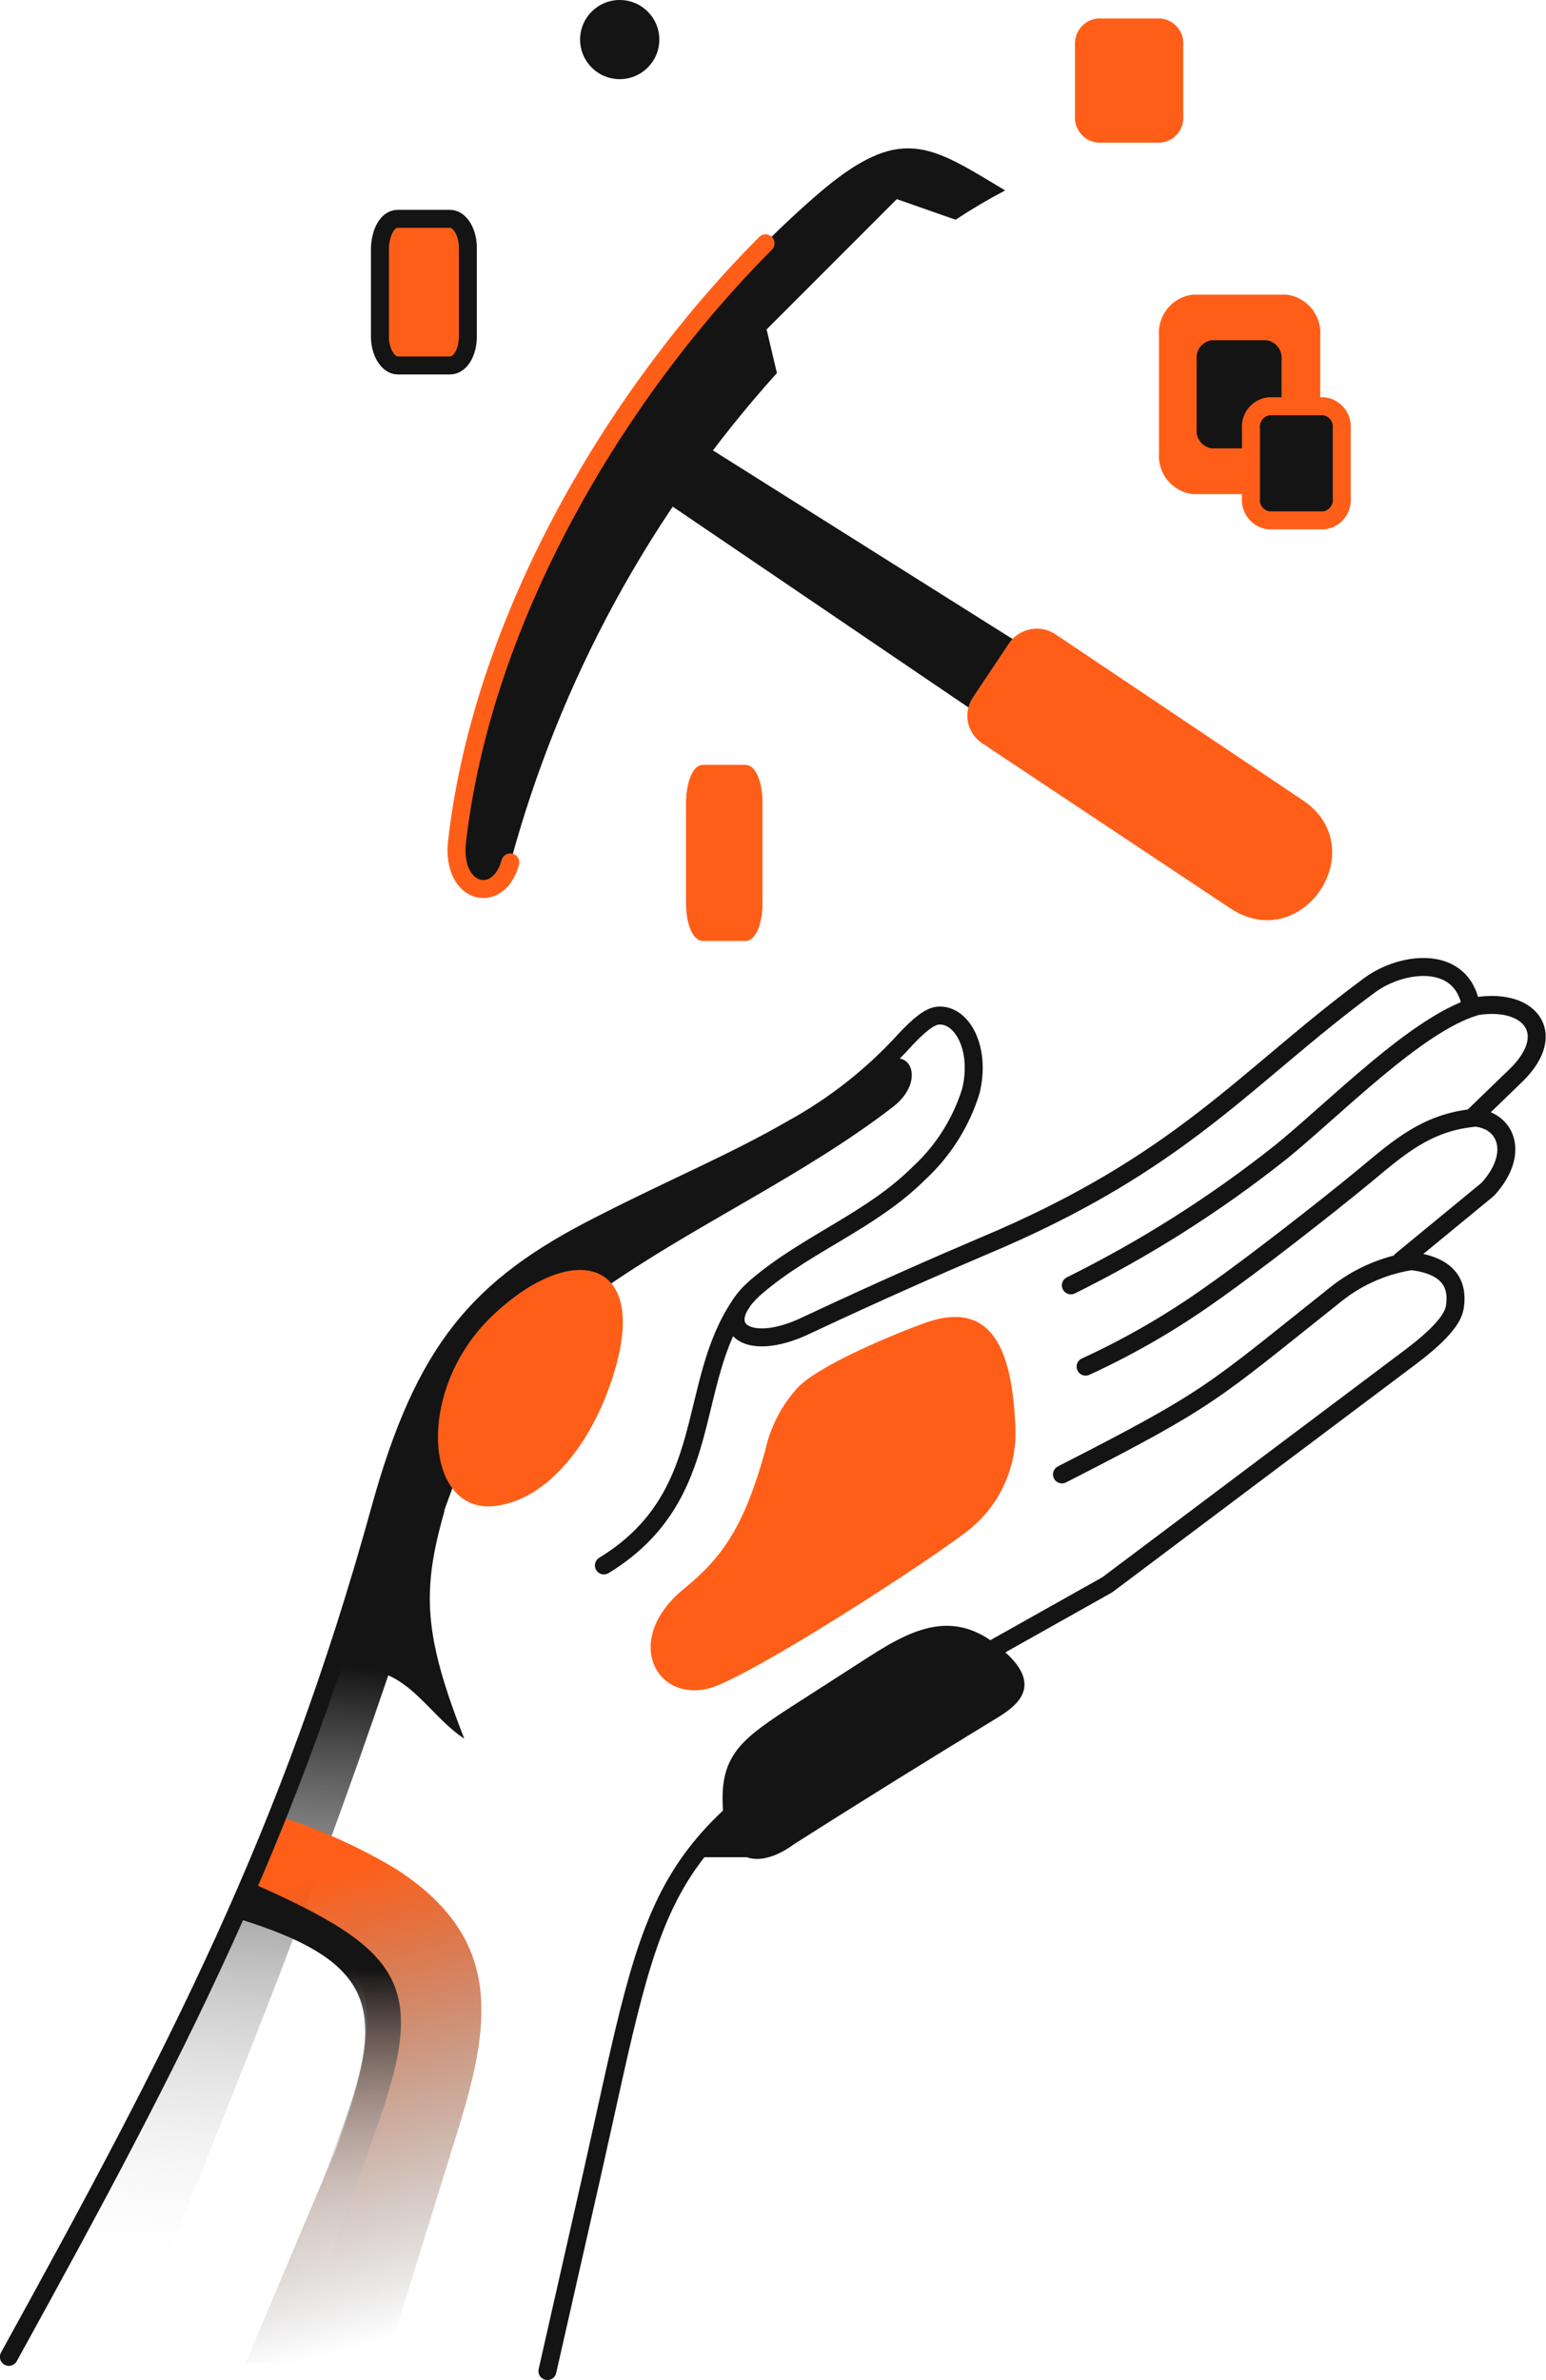 <svg width="258" height="397" viewBox="0 0 258 397" fill="none" xmlns="http://www.w3.org/2000/svg">
<g clip-path="url(#clip0_705_20502)">
<path fill-rule="evenodd" clip-rule="evenodd" d="M1.482 393.152L20.838 393.655C37.348 353.478 51.813 317.802 65.063 278.691C69.717 264.953 72.918 255.005 75.942 247.071C81.87 231.971 86.731 224.954 100.129 215.391C115.928 204.289 133.891 196.295 149.038 184.63C154.966 180.041 151.557 173.438 146.311 178.175C142.015 182.123 137.246 185.524 132.112 188.301C122.36 193.926 112.401 198.012 99.981 204.377C79.854 214.651 70.784 225.102 63.433 251.749C48.405 306.196 29.582 342.198 1.482 393.152Z" fill="url(#paint0_linear_705_20502)"/>
<path fill-rule="evenodd" clip-rule="evenodd" d="M40.965 394.217L64.204 394.779L76.712 354.366C82.255 336.394 83.322 322.923 66.16 311.821C59.94 308.078 53.292 305.096 46.359 302.938C44.077 308.86 44.077 308.475 41.557 314.219C64.441 325.795 64.589 335.358 56.023 358.629L40.965 394.217Z" fill="url(#paint1_linear_705_20502)"/>
<path fill-rule="evenodd" clip-rule="evenodd" d="M42.506 394.217L48.642 394.394L62.603 355.668C71.495 331.095 67.612 325.38 41.676 313.952C40.224 317.475 40.698 316.321 39.157 319.874C62.277 326.89 64.589 334.677 57.208 354.662L42.506 394.217Z" fill="url(#paint2_linear_705_20502)"/>
<path d="M1.482 393.151C29.582 342.197 48.405 306.195 63.433 251.807C70.784 225.161 79.854 214.65 99.981 204.436C112.401 198.071 122.36 193.985 132.112 188.36C139.286 184.43 145.749 179.326 151.231 173.26C153.276 171.128 155.085 169.5 156.626 169.411C160.539 169.174 163.74 174.888 162.021 181.994C160.403 187.218 157.439 191.925 153.425 195.643C145.421 203.637 134.869 207.308 126.392 214.502C118.537 221.105 124.346 226.079 134.721 221.016C147.378 215.095 156.389 211.157 163.888 207.959C197.324 193.985 207.728 179.714 228.566 164.348C234.109 160.262 244.187 159.226 245.491 168.019C255.036 166.006 260.312 172.194 253.079 179.3L245.728 186.405C251.301 186.583 253.821 192.327 248.278 198.396L233.872 210.239C241.164 210.565 243.535 213.644 242.764 218.144C242.171 221.579 235.976 225.901 233.279 227.944L184.785 264.361C174.263 270.282 163.71 276.203 153.158 282.125C108.281 307.35 110 313.005 98.795 362.715L91.355 395.52" stroke="#141414" stroke-width="3" stroke-linecap="round" stroke-linejoin="round"/>
<path d="M246.054 167.96C236.332 170.921 222.667 184.954 213.834 192.119C202.948 200.771 191.174 208.244 178.709 214.413" stroke="#141414" stroke-width="3" stroke-linecap="round" stroke-linejoin="round"/>
<path d="M245.728 186.494C238.051 187.323 233.457 191.379 227.943 195.968C221.244 201.505 209.062 210.979 202.511 215.568C195.812 220.378 188.665 224.532 181.169 227.973" stroke="#141414" stroke-width="3" stroke-linecap="round" stroke-linejoin="round"/>
<path d="M236.243 210.269C231.296 210.896 226.623 212.896 222.756 216.042C202.007 232.533 202.333 233.125 177.227 245.945" stroke="#141414" stroke-width="3" stroke-linecap="round" stroke-linejoin="round"/>
<path d="M123.753 217.345C114.268 230.846 119.752 249.527 100.781 261.133" stroke="#141414" stroke-width="3" stroke-miterlimit="10" stroke-linecap="round"/>
<path fill-rule="evenodd" clip-rule="evenodd" d="M74.222 251.896C70.369 265.279 70.636 272.621 77.483 290.03C72.029 286.448 68.739 279.727 61.951 278.602L65.063 261.46L74.222 251.896Z" fill="#141414"/>
<path fill-rule="evenodd" clip-rule="evenodd" d="M121.234 302.761C120.315 293.612 123.516 290.918 131.282 285.796L145.095 276.914C153.425 271.526 160.153 268.654 168.157 276.677C172.573 281.148 169.965 283.842 166.111 286.152C154.759 293.08 143.554 300.008 132.261 307.202C128.437 310.044 122.123 312.087 121.234 302.761Z" fill="#141414" stroke="#141414" stroke-miterlimit="10"/>
<path fill-rule="evenodd" clip-rule="evenodd" d="M121.412 304.063L124.909 309.304H116.076L121.412 304.063Z" fill="#141414" stroke="#141414" stroke-linecap="round" stroke-linejoin="round"/>
<path fill-rule="evenodd" clip-rule="evenodd" d="M85.19 143.86C93.387 113.541 108.619 85.577 129.652 62.233L127.933 54.95L149.66 33.219L159.472 36.653C162.143 34.886 164.904 33.255 167.741 31.768C155.322 24.337 150.401 20.399 136.44 32.419C108.547 56.49 81.01 98.236 76.179 140.366C75.29 149.1 83.204 151.054 85.19 143.86Z" fill="#141414"/>
<path fill-rule="evenodd" clip-rule="evenodd" d="M105.05 79.613L105.702 73.336L111.185 70.228L219.021 138.087L216.472 145.755L210.425 151.143L105.05 79.613Z" fill="#141414"/>
<path fill-rule="evenodd" clip-rule="evenodd" d="M162.851 116.503L168.779 107.621C169.522 106.522 170.663 105.753 171.963 105.476C173.262 105.2 174.618 105.439 175.745 106.141L217.006 133.824C228.536 141.344 217.184 158.664 205.653 151.144L164.155 123.55C163.599 123.179 163.124 122.7 162.756 122.142C162.389 121.584 162.137 120.958 162.015 120.301C161.894 119.645 161.905 118.97 162.048 118.318C162.192 117.666 162.465 117.049 162.851 116.503Z" fill="#FF5E18" stroke="#FF5E18" stroke-miterlimit="10"/>
<path d="M103.419 13.205C107.07 13.205 110.029 10.249 110.029 6.602C110.029 2.956 107.07 0 103.419 0C99.769 0 96.809 2.956 96.809 6.602C96.809 10.249 99.769 13.205 103.419 13.205Z" fill="#141414"/>
<path d="M127.755 40.591C103.093 65.313 80.595 102.765 76.268 140.366C75.29 149.248 83.204 151.054 85.16 143.86" stroke="#FF5E18" stroke-width="3" stroke-linecap="round" stroke-linejoin="round"/>
<path d="M155.914 105.815L129.741 89.176" stroke="#141414" stroke-width="3" stroke-miterlimit="10" stroke-linecap="round"/>
<path fill-rule="evenodd" clip-rule="evenodd" d="M66.368 36.506H75.112C76.712 36.506 78.076 38.667 78.076 41.332V56.135C78.076 58.8 76.801 60.961 75.112 60.961H66.368C64.796 60.961 63.403 58.8 63.403 56.135V41.332C63.522 38.667 64.678 36.506 66.368 36.506Z" fill="#FF5E18" stroke="#141414" stroke-width="3" stroke-miterlimit="10"/>
<path fill-rule="evenodd" clip-rule="evenodd" d="M199.043 49.651H214.664C216.179 49.844 217.561 50.614 218.522 51.8C219.483 52.986 219.949 54.496 219.822 56.017V75.558C219.949 77.078 219.483 78.588 218.522 79.774C217.561 80.96 216.179 81.73 214.664 81.923H199.043C197.533 81.723 196.158 80.95 195.204 79.765C194.249 78.58 193.788 77.073 193.915 75.558V56.017C193.788 54.501 194.249 52.994 195.204 51.809C196.158 50.624 197.533 49.851 199.043 49.651Z" fill="#FF5E18" stroke="#FF5E18" stroke-miterlimit="10"/>
<path fill-rule="evenodd" clip-rule="evenodd" d="M202.155 56.253H211.403C212.287 56.378 213.088 56.839 213.64 57.539C214.192 58.24 214.453 59.126 214.368 60.013V71.53C214.453 72.417 214.192 73.303 213.64 74.004C213.088 74.704 212.287 75.165 211.403 75.29H202.155C201.272 75.165 200.471 74.704 199.919 74.004C199.367 73.303 199.106 72.417 199.191 71.53V60.013C199.106 59.126 199.367 58.24 199.919 57.539C200.471 56.839 201.272 56.378 202.155 56.253Z" fill="#141414" stroke="#FF5E18" stroke-miterlimit="10"/>
<path fill-rule="evenodd" clip-rule="evenodd" d="M211.73 67.77H220.948C221.835 67.889 222.64 68.348 223.194 69.05C223.747 69.752 224.005 70.642 223.912 71.531V83.048C224.005 83.936 223.747 84.826 223.194 85.528C222.64 86.23 221.835 86.689 220.948 86.808H211.73C210.843 86.689 210.037 86.23 209.484 85.528C208.93 84.826 208.673 83.936 208.765 83.048V71.531C208.673 70.642 208.93 69.752 209.484 69.05C210.037 68.348 210.843 67.889 211.73 67.77Z" fill="#141414" stroke="#FF5E18" stroke-width="3" stroke-miterlimit="10"/>
<path fill-rule="evenodd" clip-rule="evenodd" d="M117.292 128.109H124.406C125.68 128.109 126.718 130.626 126.718 133.735V150.818C126.718 153.927 125.68 156.443 124.406 156.443H117.292C116.047 156.443 115.009 153.927 115.009 150.818V133.735C115.069 130.626 116.047 128.109 117.292 128.109Z" fill="#FF5E18" stroke="#FF5E18" stroke-miterlimit="10"/>
<path fill-rule="evenodd" clip-rule="evenodd" d="M117.292 128.109H124.406C125.68 128.109 126.718 130.626 126.718 133.735V150.818C126.718 153.927 125.68 156.443 124.406 156.443H117.292C116.047 156.443 115.009 153.927 115.009 150.818V133.735C115.069 130.626 116.047 128.109 117.292 128.109Z" fill="#FF5E18" stroke="#FF5E18" stroke-miterlimit="10"/>
<path fill-rule="evenodd" clip-rule="evenodd" d="M183.244 3.582H193.619C194.584 3.665 195.477 4.125 196.104 4.863C196.732 5.6 197.042 6.555 196.968 7.52V19.363C197.042 20.327 196.732 21.282 196.104 22.02C195.477 22.757 194.584 23.217 193.619 23.3H183.244C182.282 23.21 181.393 22.747 180.767 22.012C180.142 21.276 179.828 20.326 179.895 19.363V7.52C179.828 6.557 180.142 5.606 180.767 4.87C181.393 4.135 182.282 3.672 183.244 3.582Z" fill="#FF5E18" stroke="#FF5E18" stroke-miterlimit="10"/>
<path fill-rule="evenodd" clip-rule="evenodd" d="M101.048 233.037C97.609 241.682 91.148 249.942 83.056 251.156C70.873 253.11 69.154 232.208 81.84 219.802C95.89 206.094 110.207 209.854 101.048 233.037Z" fill="#FF5E18"/>
<path fill-rule="evenodd" clip-rule="evenodd" d="M154.492 220.631C165.933 216.634 168.957 225.842 169.461 238.188C169.589 241.381 168.976 244.561 167.67 247.478C166.364 250.395 164.4 252.971 161.932 255.005C156.003 259.831 125.147 279.816 118.299 281.651C109.199 283.931 103.894 273.243 114.268 264.923C120.73 259.624 124.257 254.383 127.696 241.978C128.548 238.044 130.43 234.407 133.15 231.438C136.914 227.559 149.69 222.348 154.492 220.631Z" fill="#FF5E18"/>
</g>
<defs>
<linearGradient id="paint0_linear_705_20502" x1="59.502" y1="278" x2="50.502" y2="383.5" gradientUnits="userSpaceOnUse">
<stop stop-color="#141414"/>
<stop offset="1" stop-color="white" stop-opacity="0"/>
</linearGradient>
<linearGradient id="paint1_linear_705_20502" x1="56" y1="312" x2="75.5" y2="387.5" gradientUnits="userSpaceOnUse">
<stop stop-color="#FF5E18"/>
<stop offset="1" stop-color="#343434" stop-opacity="0"/>
</linearGradient>
<linearGradient id="paint2_linear_705_20502" x1="53" y1="328.5" x2="52.989" y2="378.5" gradientUnits="userSpaceOnUse">
<stop stop-color="#141414"/>
<stop offset="1" stop-color="white" stop-opacity="0"/>
</linearGradient>
<clipPath id="clip0_705_20502">
<rect width="258" height="397" fill="white"/>
</clipPath>
</defs>
</svg>
